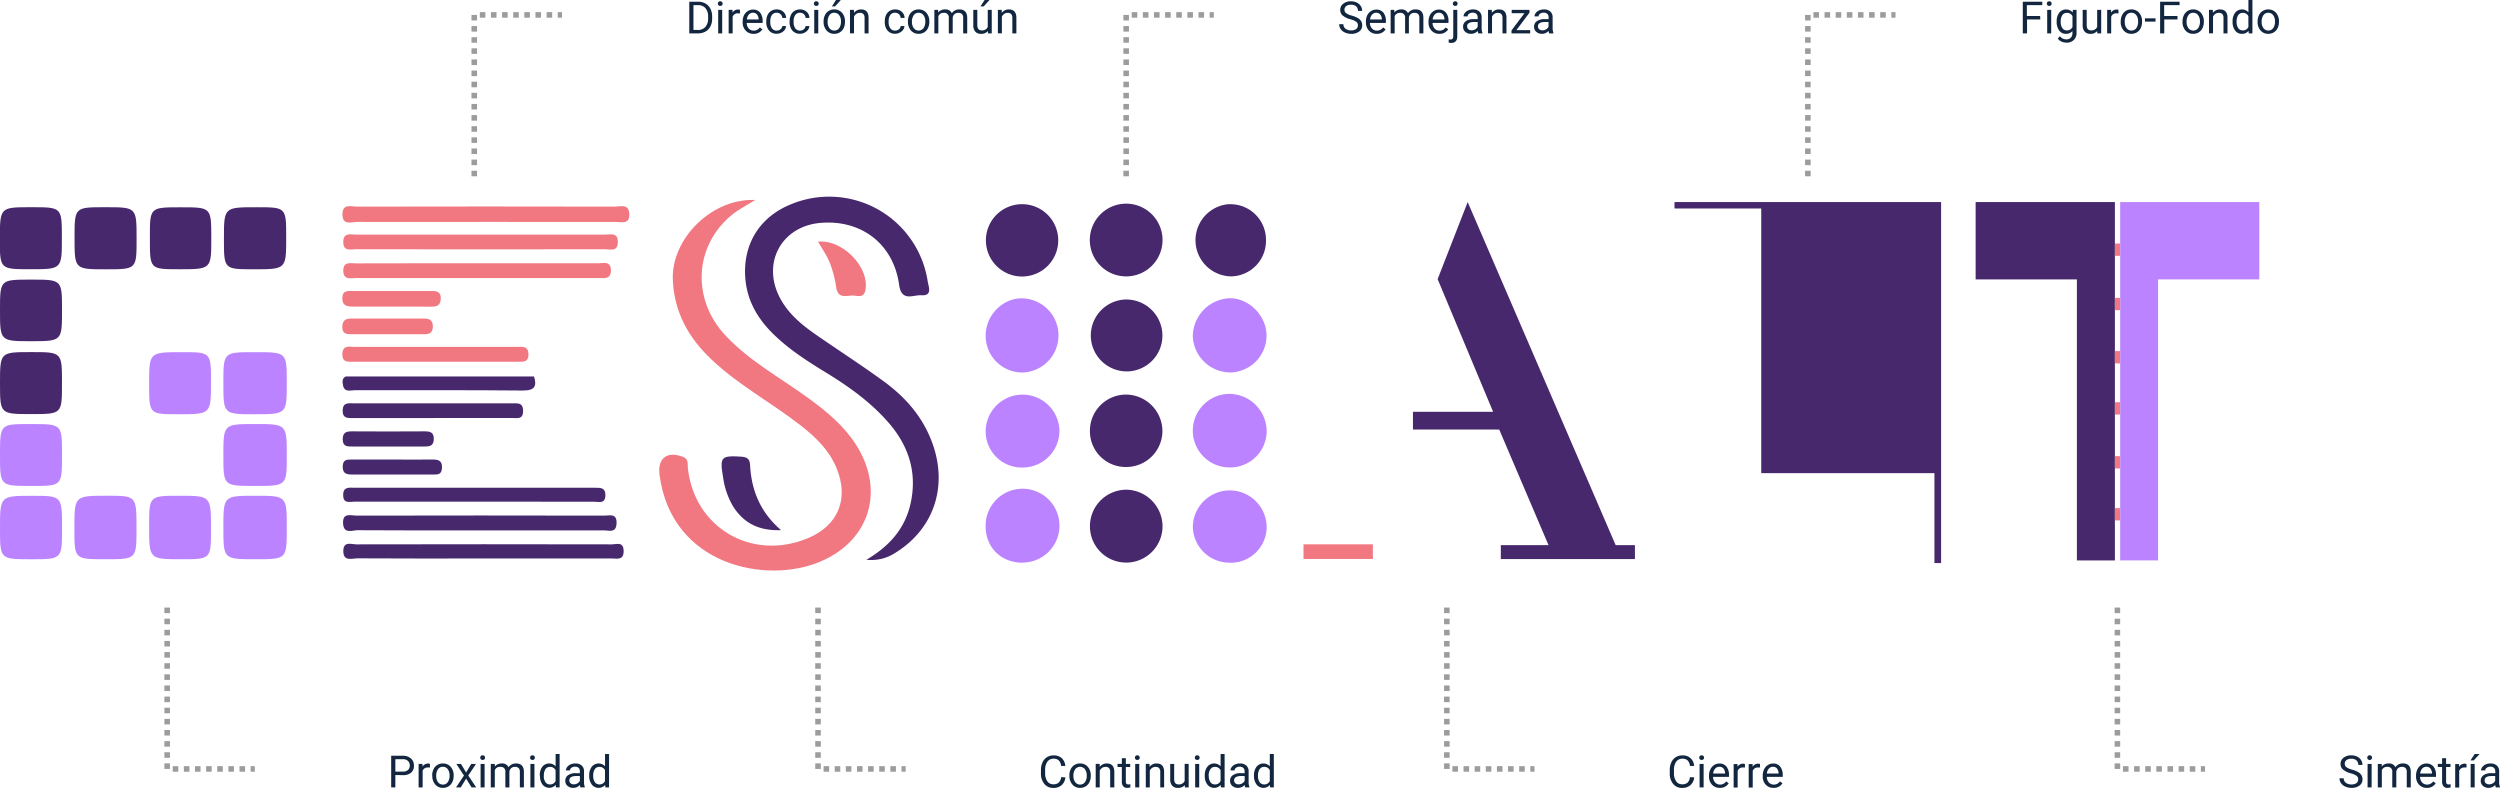 <svg id="Capa_1" data-name="Capa 1" xmlns="http://www.w3.org/2000/svg" viewBox="0 0 898.51 283.16"><defs><style>.cls-1,.cls-6{isolation:isolate;}.cls-2{fill:#12263f;}.cls-3{fill:#f17781;}.cls-4{fill:#47286d;}.cls-5{fill:#bb83ff;}.cls-6{fill:none;stroke:#707070;stroke-width:2px;stroke-dasharray:2 2;opacity:0.69;}</style></defs><g class="cls-1"><g class="cls-1"><path class="cls-2" d="M142.09,283.55V288h-1.5V276.62h4.19a4.21,4.21,0,0,1,2.93,1,3.23,3.23,0,0,1,1.06,2.52,3.17,3.17,0,0,1-1,2.55,4.38,4.38,0,0,1-3,.9Zm0-1.23h2.69a2.67,2.67,0,0,0,1.84-.57,2.05,2.05,0,0,0,.65-1.64,2.12,2.12,0,0,0-.65-1.62,2.51,2.51,0,0,0-1.75-.64h-2.78Z" transform="translate(0 -5)"/><path class="cls-2" d="M154.54,280.84a5.27,5.27,0,0,0-.71,0A1.9,1.9,0,0,0,151.9,282v6h-1.45v-8.45h1.41l0,1a2.27,2.27,0,0,1,2-1.13,1.53,1.53,0,0,1,.64.11Z" transform="translate(0 -5)"/><path class="cls-2" d="M155.33,283.7a5,5,0,0,1,.49-2.24,3.56,3.56,0,0,1,1.36-1.53,3.68,3.68,0,0,1,2-.54,3.57,3.57,0,0,1,2.8,1.2,4.58,4.58,0,0,1,1.06,3.18v.1a4.94,4.94,0,0,1-.47,2.21,3.6,3.6,0,0,1-1.35,1.53,3.8,3.8,0,0,1-2,.55,3.55,3.55,0,0,1-2.79-1.2,4.58,4.58,0,0,1-1.06-3.16Zm1.45.17a3.62,3.62,0,0,0,.65,2.25,2.1,2.1,0,0,0,1.75.86,2.07,2.07,0,0,0,1.75-.87,4,4,0,0,0,.65-2.41,3.63,3.63,0,0,0-.66-2.26,2.12,2.12,0,0,0-1.76-.86,2.05,2.05,0,0,0-1.72.85A3.92,3.92,0,0,0,156.78,283.87Z" transform="translate(0 -5)"/><path class="cls-2" d="M167.51,282.63l1.87-3.08h1.69l-2.77,4.18,2.86,4.27h-1.68l-1.95-3.16L165.58,288H163.9l2.85-4.27L164,279.55h1.68Z" transform="translate(0 -5)"/><path class="cls-2" d="M172.61,277.3a.87.87,0,0,1,.21-.59.83.83,0,0,1,.64-.24.82.82,0,0,1,.64.24.83.83,0,0,1,.22.59.78.78,0,0,1-.86.82.82.82,0,0,1-.64-.23A.85.85,0,0,1,172.61,277.3Zm1.56,10.7h-1.44v-8.45h1.44Z" transform="translate(0 -5)"/><path class="cls-2" d="M177.84,279.55l0,.93a3.12,3.12,0,0,1,2.51-1.09,2.4,2.4,0,0,1,2.41,1.36,3.18,3.18,0,0,1,2.7-1.36c1.85,0,2.8,1,2.83,2.95V288h-1.45v-5.58a2,2,0,0,0-.41-1.35,1.83,1.83,0,0,0-1.39-.45,1.93,1.93,0,0,0-1.34.48,2,2,0,0,0-.62,1.29V288h-1.45v-5.54a1.61,1.61,0,0,0-1.8-1.84,1.93,1.93,0,0,0-2,1.21V288h-1.44v-8.45Z" transform="translate(0 -5)"/><path class="cls-2" d="M190.52,277.3a.87.87,0,0,1,.21-.59.82.82,0,0,1,.64-.24.83.83,0,0,1,.64.24.88.88,0,0,1,.22.59.86.86,0,0,1-.22.59.82.82,0,0,1-.64.23.81.81,0,0,1-.64-.23A.85.85,0,0,1,190.52,277.3Zm1.56,10.7h-1.45v-8.45h1.45Z" transform="translate(0 -5)"/><path class="cls-2" d="M194,283.7a5,5,0,0,1,.92-3.13,3.14,3.14,0,0,1,4.77-.16V276h1.44v12h-1.33l-.07-.91A3.11,3.11,0,0,1,195,287a5,5,0,0,1-.92-3.14Zm1.44.17a3.71,3.71,0,0,0,.6,2.25,1.91,1.91,0,0,0,1.64.81,2.13,2.13,0,0,0,2-1.23v-3.89a2.15,2.15,0,0,0-2-1.19,1.91,1.91,0,0,0-1.65.82A4.07,4.07,0,0,0,195.48,283.87Z" transform="translate(0 -5)"/><path class="cls-2" d="M208.63,288a3.1,3.1,0,0,1-.2-.89,3.21,3.21,0,0,1-2.41,1.05,3,3,0,0,1-2.05-.71,2.3,2.3,0,0,1-.8-1.79,2.38,2.38,0,0,1,1-2.05,4.69,4.69,0,0,1,2.82-.73h1.41v-.67A1.65,1.65,0,0,0,208,281a1.8,1.8,0,0,0-1.33-.45,2.06,2.06,0,0,0-1.3.4,1.13,1.13,0,0,0-.52.94h-1.46a2,2,0,0,1,.45-1.22,3.05,3.05,0,0,1,1.22-.94,4.08,4.08,0,0,1,1.69-.34,3.32,3.32,0,0,1,2.29.73,2.65,2.65,0,0,1,.86,2V286a4.75,4.75,0,0,0,.3,1.86V288Zm-2.4-1.1a2.55,2.55,0,0,0,1.29-.35,2.18,2.18,0,0,0,.89-.92V283.9h-1.14c-1.77,0-2.65.52-2.65,1.55a1.33,1.33,0,0,0,.45,1.07A1.76,1.76,0,0,0,206.23,286.9Z" transform="translate(0 -5)"/><path class="cls-2" d="M211.77,283.7a4.94,4.94,0,0,1,.92-3.13,3.13,3.13,0,0,1,4.76-.16V276h1.45v12h-1.33l-.07-.91a3.11,3.11,0,0,1-4.81-.14,5,5,0,0,1-.92-3.14Zm1.44.17a3.78,3.78,0,0,0,.59,2.25,1.94,1.94,0,0,0,1.64.81,2.11,2.11,0,0,0,2-1.23v-3.89a2.12,2.12,0,0,0-2-1.19,1.93,1.93,0,0,0-1.66.82A4.14,4.14,0,0,0,213.21,283.87Z" transform="translate(0 -5)"/></g></g><g class="cls-1"><g class="cls-1"><path class="cls-2" d="M382.9,284.39a4.21,4.21,0,0,1-1.34,2.79,4.37,4.37,0,0,1-3,1,4,4,0,0,1-3.23-1.45,5.8,5.8,0,0,1-1.21-3.87v-1.09a6.44,6.44,0,0,1,.57-2.79,4.21,4.21,0,0,1,1.6-1.85,4.47,4.47,0,0,1,2.41-.64,4.13,4.13,0,0,1,2.9,1,4.25,4.25,0,0,1,1.28,2.8h-1.51a3.2,3.2,0,0,0-.85-2,2.54,2.54,0,0,0-1.82-.61,2.69,2.69,0,0,0-2.26,1.06,4.92,4.92,0,0,0-.81,3v1.1a5,5,0,0,0,.77,2.94,2.51,2.51,0,0,0,2.16,1.1,2.86,2.86,0,0,0,1.92-.57,3.11,3.11,0,0,0,.89-2Z" transform="translate(0 -5)"/><path class="cls-2" d="M384.33,283.7a5.08,5.08,0,0,1,.49-2.24,3.6,3.6,0,0,1,3.35-2.07,3.55,3.55,0,0,1,2.79,1.2,4.58,4.58,0,0,1,1.07,3.18v.1a5.08,5.08,0,0,1-.47,2.21,3.6,3.6,0,0,1-1.35,1.53,3.8,3.8,0,0,1-2,.55,3.55,3.55,0,0,1-2.79-1.2,4.58,4.58,0,0,1-1.07-3.16Zm1.46.17a3.56,3.56,0,0,0,.65,2.25,2.2,2.2,0,0,0,3.5,0,4,4,0,0,0,.64-2.41,3.63,3.63,0,0,0-.66-2.26,2.2,2.2,0,0,0-3.48,0A4,4,0,0,0,385.79,283.87Z" transform="translate(0 -5)"/><path class="cls-2" d="M395.21,279.55l.05,1.06a3.08,3.08,0,0,1,2.53-1.22c1.78,0,2.68,1,2.7,3V288H399v-5.59a2,2,0,0,0-.41-1.36,1.69,1.69,0,0,0-1.28-.43,2.06,2.06,0,0,0-1.23.37,2.43,2.43,0,0,0-.83,1v6h-1.45v-8.45Z" transform="translate(0 -5)"/><path class="cls-2" d="M404.63,277.5v2.05h1.58v1.11h-1.58v5.25a1.2,1.2,0,0,0,.21.77.92.92,0,0,0,.72.25,3.61,3.61,0,0,0,.69-.09V288a4.38,4.38,0,0,1-1.11.16,1.8,1.8,0,0,1-1.46-.59,2.51,2.51,0,0,1-.49-1.66v-5.25h-1.54v-1.11h1.54V277.5Z" transform="translate(0 -5)"/><path class="cls-2" d="M407.9,277.3a.88.88,0,0,1,.22-.59.8.8,0,0,1,.64-.24.83.83,0,0,1,.64.24.88.88,0,0,1,.22.59.86.86,0,0,1-.22.59.82.82,0,0,1-.64.23.8.8,0,0,1-.64-.23A.86.86,0,0,1,407.9,277.3Zm1.57,10.7H408v-8.45h1.45Z" transform="translate(0 -5)"/><path class="cls-2" d="M413.15,279.55l0,1.06a3.09,3.09,0,0,1,2.53-1.22c1.79,0,2.69,1,2.71,3V288H417v-5.59a1.93,1.93,0,0,0-.42-1.36,1.65,1.65,0,0,0-1.27-.43,2.11,2.11,0,0,0-1.24.37,2.6,2.6,0,0,0-.83,1v6h-1.44v-8.45Z" transform="translate(0 -5)"/><path class="cls-2" d="M425.83,287.16a3.06,3.06,0,0,1-2.48,1,2.64,2.64,0,0,1-2.06-.79,3.37,3.37,0,0,1-.71-2.32v-5.5H422V285q0,1.92,1.56,1.92a2.17,2.17,0,0,0,2.21-1.23v-6.15h1.44V288h-1.37Z" transform="translate(0 -5)"/><path class="cls-2" d="M429.44,277.3a.87.87,0,0,1,.21-.59.82.82,0,0,1,.64-.24.83.83,0,0,1,.64.24.88.88,0,0,1,.22.59.86.86,0,0,1-.22.59.82.82,0,0,1-.64.23.81.81,0,0,1-.64-.23A.85.85,0,0,1,429.44,277.3ZM431,288h-1.45v-8.45H431Z" transform="translate(0 -5)"/><path class="cls-2" d="M433,283.7a5,5,0,0,1,.92-3.13,3.14,3.14,0,0,1,4.77-.16V276h1.44v12h-1.33l-.07-.91a3.11,3.11,0,0,1-4.81-.14,5,5,0,0,1-.92-3.14Zm1.44.17a3.71,3.71,0,0,0,.6,2.25,1.91,1.91,0,0,0,1.64.81,2.12,2.12,0,0,0,2-1.23v-3.89a2.15,2.15,0,0,0-2-1.19,1.91,1.91,0,0,0-1.65.82A4.07,4.07,0,0,0,434.4,283.87Z" transform="translate(0 -5)"/><path class="cls-2" d="M447.55,288a3.1,3.1,0,0,1-.2-.89,3.21,3.21,0,0,1-2.41,1.05,3,3,0,0,1-2.05-.71,2.3,2.3,0,0,1-.8-1.79,2.38,2.38,0,0,1,1-2.05,4.69,4.69,0,0,1,2.82-.73h1.41v-.67a1.65,1.65,0,0,0-.46-1.21,1.8,1.8,0,0,0-1.33-.45,2.06,2.06,0,0,0-1.3.4,1.13,1.13,0,0,0-.52.94h-1.46a2,2,0,0,1,.45-1.22,3.05,3.05,0,0,1,1.22-.94,4.08,4.08,0,0,1,1.69-.34,3.32,3.32,0,0,1,2.29.73,2.65,2.65,0,0,1,.86,2V286a4.75,4.75,0,0,0,.3,1.86V288Zm-2.4-1.1a2.55,2.55,0,0,0,1.29-.35,2.18,2.18,0,0,0,.89-.92V283.9h-1.14c-1.77,0-2.65.52-2.65,1.55a1.33,1.33,0,0,0,.45,1.07A1.76,1.76,0,0,0,445.15,286.9Z" transform="translate(0 -5)"/><path class="cls-2" d="M450.69,283.7a4.94,4.94,0,0,1,.92-3.13,3.13,3.13,0,0,1,4.76-.16V276h1.45v12h-1.33l-.07-.91a3.11,3.11,0,0,1-4.81-.14,5,5,0,0,1-.92-3.14Zm1.44.17a3.78,3.78,0,0,0,.59,2.25,1.94,1.94,0,0,0,1.65.81,2.1,2.1,0,0,0,2-1.23v-3.89a2.12,2.12,0,0,0-2-1.19,1.93,1.93,0,0,0-1.66.82A4.14,4.14,0,0,0,452.13,283.87Z" transform="translate(0 -5)"/></g></g><g class="cls-1"><g class="cls-1"><path class="cls-2" d="M608.9,284.39a4.21,4.21,0,0,1-1.34,2.79,4.37,4.37,0,0,1-3,1,4,4,0,0,1-3.23-1.45,5.8,5.8,0,0,1-1.21-3.87v-1.09a6.44,6.44,0,0,1,.57-2.79,4.21,4.21,0,0,1,1.6-1.85,4.45,4.45,0,0,1,2.41-.64,4.13,4.13,0,0,1,2.9,1,4.25,4.25,0,0,1,1.28,2.8h-1.51a3.2,3.2,0,0,0-.85-2,2.54,2.54,0,0,0-1.82-.61,2.69,2.69,0,0,0-2.26,1.06,4.92,4.92,0,0,0-.81,3v1.1a5,5,0,0,0,.77,2.94,2.51,2.51,0,0,0,2.16,1.1,2.86,2.86,0,0,0,1.92-.57,3.11,3.11,0,0,0,.89-2Z" transform="translate(0 -5)"/><path class="cls-2" d="M610.72,277.3a.88.88,0,0,1,.22-.59.8.8,0,0,1,.64-.24.83.83,0,0,1,.64.24.88.88,0,0,1,.22.59.86.86,0,0,1-.22.59.82.82,0,0,1-.64.23.8.8,0,0,1-.64-.23A.86.86,0,0,1,610.72,277.3Zm1.57,10.7h-1.45v-8.45h1.45Z" transform="translate(0 -5)"/><path class="cls-2" d="M618.11,288.16a3.71,3.71,0,0,1-2.8-1.13,4.2,4.2,0,0,1-1.08-3v-.27a5,5,0,0,1,.48-2.24,3.71,3.71,0,0,1,1.35-1.55,3.39,3.39,0,0,1,1.87-.56,3.14,3.14,0,0,1,2.56,1.09,4.69,4.69,0,0,1,.91,3.11v.6h-5.72a3,3,0,0,0,.73,2,2.3,2.3,0,0,0,1.78.77,2.47,2.47,0,0,0,1.29-.32,3,3,0,0,0,.93-.82l.88.68A3.54,3.54,0,0,1,618.11,288.16Zm-.18-7.58a1.92,1.92,0,0,0-1.47.63,3.13,3.13,0,0,0-.74,1.79H620v-.11a2.8,2.8,0,0,0-.59-1.71A1.84,1.84,0,0,0,617.93,280.58Z" transform="translate(0 -5)"/><path class="cls-2" d="M627.16,280.84a5.16,5.16,0,0,0-.71,0,1.9,1.9,0,0,0-1.93,1.21v6h-1.44v-8.45h1.4l0,1a2.24,2.24,0,0,1,2-1.13,1.5,1.5,0,0,1,.64.11Z" transform="translate(0 -5)"/><path class="cls-2" d="M632.58,280.84a5.27,5.27,0,0,0-.71,0,1.89,1.89,0,0,0-1.93,1.21v6h-1.45v-8.45h1.41l0,1a2.26,2.26,0,0,1,2-1.13,1.53,1.53,0,0,1,.64.11Z" transform="translate(0 -5)"/><path class="cls-2" d="M637.41,288.16a3.68,3.68,0,0,1-2.79-1.13,4.2,4.2,0,0,1-1.08-3v-.27a5,5,0,0,1,.48-2.24,3.76,3.76,0,0,1,1.34-1.55,3.41,3.41,0,0,1,1.87-.56,3.13,3.13,0,0,1,2.56,1.09,4.69,4.69,0,0,1,.92,3.11v.6H635a3.05,3.05,0,0,0,.73,2,2.32,2.32,0,0,0,1.78.77,2.53,2.53,0,0,0,1.3-.32,3.27,3.27,0,0,0,.93-.82l.88.68A3.55,3.55,0,0,1,637.41,288.16Zm-.18-7.58a2,2,0,0,0-1.47.63A3.13,3.13,0,0,0,635,283h4.23v-.11a2.8,2.8,0,0,0-.59-1.71A1.81,1.81,0,0,0,637.23,280.58Z" transform="translate(0 -5)"/></g></g><g class="cls-1"><g class="cls-1"><path class="cls-2" d="M844.88,282.93a7,7,0,0,1-2.8-1.36,2.6,2.6,0,0,1-.88-2,2.72,2.72,0,0,1,1.07-2.22,4.26,4.26,0,0,1,2.79-.88,4.69,4.69,0,0,1,2.09.45,3.43,3.43,0,0,1,1.43,1.25,3.23,3.23,0,0,1,.5,1.74h-1.51a2.08,2.08,0,0,0-.65-1.62,2.66,2.66,0,0,0-1.86-.59,2.78,2.78,0,0,0-1.73.48,1.65,1.65,0,0,0-.62,1.36,1.47,1.47,0,0,0,.59,1.18,5.91,5.91,0,0,0,2,.88,9.72,9.72,0,0,1,2.22.88,3.4,3.4,0,0,1,1.19,1.12,2.94,2.94,0,0,1,.38,1.51,2.64,2.64,0,0,1-1.08,2.21,4.55,4.55,0,0,1-2.88.84,5.36,5.36,0,0,1-2.19-.45,3.67,3.67,0,0,1-1.56-1.23,3,3,0,0,1-.55-1.78h1.5a2,2,0,0,0,.77,1.63,3.17,3.17,0,0,0,2,.6,3,3,0,0,0,1.82-.48,1.6,1.6,0,0,0,.63-1.33,1.55,1.55,0,0,0-.58-1.29A6.94,6.94,0,0,0,844.88,282.93Z" transform="translate(0 -5)"/><path class="cls-2" d="M850.81,277.3a.87.87,0,0,1,.21-.59.82.82,0,0,1,.64-.24.83.83,0,0,1,.64.24.88.88,0,0,1,.22.59.86.86,0,0,1-.22.59.82.82,0,0,1-.64.23.81.81,0,0,1-.64-.23A.85.85,0,0,1,850.81,277.3Zm1.56,10.7h-1.45v-8.45h1.45Z" transform="translate(0 -5)"/><path class="cls-2" d="M856,279.55l0,.93a3.12,3.12,0,0,1,2.51-1.09,2.41,2.41,0,0,1,2.41,1.36,3.15,3.15,0,0,1,1.1-1,3.24,3.24,0,0,1,1.6-.38c1.85,0,2.79,1,2.82,2.95V288h-1.44v-5.58a2,2,0,0,0-.41-1.35,1.84,1.84,0,0,0-1.4-.45,1.91,1.91,0,0,0-1.33.48,1.93,1.93,0,0,0-.62,1.29V288h-1.45v-5.54a1.61,1.61,0,0,0-1.81-1.84,1.93,1.93,0,0,0-1.94,1.21V288h-1.45v-8.45Z" transform="translate(0 -5)"/><path class="cls-2" d="M872.21,288.16a3.68,3.68,0,0,1-2.79-1.13,4.2,4.2,0,0,1-1.08-3v-.27a5,5,0,0,1,.48-2.24,3.76,3.76,0,0,1,1.34-1.55,3.41,3.41,0,0,1,1.87-.56,3.13,3.13,0,0,1,2.56,1.09,4.69,4.69,0,0,1,.92,3.11v.6h-5.73a3.05,3.05,0,0,0,.73,2,2.32,2.32,0,0,0,1.78.77,2.53,2.53,0,0,0,1.3-.32,3.27,3.27,0,0,0,.93-.82l.88.68A3.55,3.55,0,0,1,872.21,288.16Zm-.18-7.58a2,2,0,0,0-1.47.63,3.13,3.13,0,0,0-.73,1.79h4.23v-.11a2.8,2.8,0,0,0-.59-1.71A1.81,1.81,0,0,0,872,280.58Z" transform="translate(0 -5)"/><path class="cls-2" d="M879.14,277.5v2.05h1.58v1.11h-1.58v5.25a1.2,1.2,0,0,0,.21.77.92.92,0,0,0,.72.25,3.61,3.61,0,0,0,.69-.09V288a4.38,4.38,0,0,1-1.11.16,1.8,1.8,0,0,1-1.46-.59,2.51,2.51,0,0,1-.49-1.66v-5.25h-1.54v-1.11h1.54V277.5Z" transform="translate(0 -5)"/><path class="cls-2" d="M886.49,280.84a5.16,5.16,0,0,0-.71,0,1.9,1.9,0,0,0-1.93,1.21v6h-1.44v-8.45h1.4l0,1a2.24,2.24,0,0,1,2-1.13,1.5,1.5,0,0,1,.64.11Z" transform="translate(0 -5)"/><path class="cls-2" d="M889.41,276h1.75l-2.1,2.29H887.9Zm0,12h-1.45v-8.45h1.45Z" transform="translate(0 -5)"/><path class="cls-2" d="M897,288a3.1,3.1,0,0,1-.2-.89,3.21,3.21,0,0,1-2.41,1.05,3,3,0,0,1-2-.71,2.3,2.3,0,0,1-.8-1.79,2.38,2.38,0,0,1,1-2.05,4.71,4.71,0,0,1,2.82-.73h1.41v-.67a1.61,1.61,0,0,0-.46-1.21,1.8,1.8,0,0,0-1.33-.45,2.06,2.06,0,0,0-1.3.4,1.13,1.13,0,0,0-.52.94H891.7a2,2,0,0,1,.45-1.22,3.05,3.05,0,0,1,1.22-.94,4.08,4.08,0,0,1,1.69-.34,3.32,3.32,0,0,1,2.29.73,2.65,2.65,0,0,1,.86,2V286a4.75,4.75,0,0,0,.3,1.86V288Zm-2.4-1.1a2.55,2.55,0,0,0,1.29-.35,2.18,2.18,0,0,0,.89-.92V283.9h-1.14c-1.77,0-2.65.52-2.65,1.55a1.33,1.33,0,0,0,.45,1.07A1.76,1.76,0,0,0,894.59,286.9Z" transform="translate(0 -5)"/></g></g><g class="cls-1"><g class="cls-1"><path class="cls-2" d="M247.73,17V5.62h3.21a5.13,5.13,0,0,1,2.62.66,4.5,4.5,0,0,1,1.77,1.87,6.05,6.05,0,0,1,.62,2.78v.73a6,6,0,0,1-.62,2.82,4.41,4.41,0,0,1-1.77,1.86,5.51,5.51,0,0,1-2.68.66Zm1.5-10.15v8.92h1.58a3.42,3.42,0,0,0,2.69-1.08,4.42,4.42,0,0,0,1-3.07V11a4.52,4.52,0,0,0-.91-3A3.27,3.27,0,0,0,251,6.85Z" transform="translate(0 -5)"/><path class="cls-2" d="M258,6.3a.83.83,0,0,1,.22-.59.79.79,0,0,1,.63-.24.82.82,0,0,1,.64.24.83.83,0,0,1,.22.59.78.78,0,0,1-.86.82.79.79,0,0,1-.63-.23A.82.82,0,0,1,258,6.3ZM259.56,17h-1.44V8.55h1.44Z" transform="translate(0 -5)"/><path class="cls-2" d="M266,9.84a5.16,5.16,0,0,0-.71-.05A1.9,1.9,0,0,0,263.32,11v6h-1.44V8.55h1.4l0,1a2.24,2.24,0,0,1,2-1.13,1.5,1.5,0,0,1,.64.11Z" transform="translate(0 -5)"/><path class="cls-2" d="M270.8,17.16A3.71,3.71,0,0,1,268,16a4.2,4.2,0,0,1-1.08-3v-.27a5,5,0,0,1,.48-2.24A3.71,3.71,0,0,1,268.75,9a3.39,3.39,0,0,1,1.87-.56,3.14,3.14,0,0,1,2.56,1.09,4.69,4.69,0,0,1,.91,3.11v.6h-5.72a3,3,0,0,0,.73,2,2.3,2.3,0,0,0,1.78.77,2.47,2.47,0,0,0,1.29-.32,3,3,0,0,0,.93-.82l.89.68A3.57,3.57,0,0,1,270.8,17.16Zm-.18-7.58a1.92,1.92,0,0,0-1.47.63,3.06,3.06,0,0,0-.73,1.79h4.23v-.11a2.8,2.8,0,0,0-.59-1.71A1.84,1.84,0,0,0,270.62,9.58Z" transform="translate(0 -5)"/><path class="cls-2" d="M279.16,16a2.11,2.11,0,0,0,1.35-.47,1.67,1.67,0,0,0,.64-1.17h1.37a2.73,2.73,0,0,1-.5,1.38,3.41,3.41,0,0,1-1.23,1,3.59,3.59,0,0,1-1.63.39A3.49,3.49,0,0,1,276.41,16a4.57,4.57,0,0,1-1-3.15v-.24a5.15,5.15,0,0,1,.45-2.2,3.52,3.52,0,0,1,1.31-1.49,3.71,3.71,0,0,1,2-.53,3.37,3.37,0,0,1,2.36.85,3.08,3.08,0,0,1,1,2.21h-1.37a2,2,0,0,0-.62-1.34,1.89,1.89,0,0,0-1.38-.53,2,2,0,0,0-1.71.79,3.74,3.74,0,0,0-.6,2.29v.28a3.67,3.67,0,0,0,.6,2.25A2,2,0,0,0,279.16,16Z" transform="translate(0 -5)"/><path class="cls-2" d="M287.53,16a2.07,2.07,0,0,0,1.35-.47,1.63,1.63,0,0,0,.64-1.17h1.37a2.56,2.56,0,0,1-.5,1.38,3.41,3.41,0,0,1-1.23,1,3.56,3.56,0,0,1-1.63.39A3.47,3.47,0,0,1,284.79,16a4.57,4.57,0,0,1-1-3.15v-.24a5.15,5.15,0,0,1,.45-2.2,3.5,3.5,0,0,1,1.3-1.49,3.71,3.71,0,0,1,2-.53,3.4,3.4,0,0,1,2.37.85,3.08,3.08,0,0,1,1,2.21h-1.37a1.94,1.94,0,0,0-.62-1.34,1.89,1.89,0,0,0-1.38-.53,2,2,0,0,0-1.7.79,3.68,3.68,0,0,0-.61,2.29v.28a3.67,3.67,0,0,0,.6,2.25A2.06,2.06,0,0,0,287.53,16Z" transform="translate(0 -5)"/><path class="cls-2" d="M292.52,6.3a.88.88,0,0,1,.22-.59.8.8,0,0,1,.64-.24.83.83,0,0,1,.64.24.88.88,0,0,1,.22.59.86.86,0,0,1-.22.59.82.82,0,0,1-.64.23.8.8,0,0,1-.64-.23A.86.86,0,0,1,292.52,6.3ZM294.09,17h-1.45V8.55h1.45Z" transform="translate(0 -5)"/><path class="cls-2" d="M296,12.7a5.08,5.08,0,0,1,.48-2.24,3.6,3.6,0,0,1,3.35-2.07,3.59,3.59,0,0,1,2.8,1.2,4.58,4.58,0,0,1,1.06,3.18v.1a5.08,5.08,0,0,1-.47,2.21,3.6,3.6,0,0,1-1.35,1.53,3.8,3.8,0,0,1-2,.55,3.55,3.55,0,0,1-2.79-1.2A4.58,4.58,0,0,1,296,12.8Zm1.45.17a3.62,3.62,0,0,0,.65,2.25,2.1,2.1,0,0,0,1.75.86,2.07,2.07,0,0,0,1.75-.87,4,4,0,0,0,.65-2.41,3.63,3.63,0,0,0-.66-2.26,2.12,2.12,0,0,0-1.76-.86,2.05,2.05,0,0,0-1.72.85A3.92,3.92,0,0,0,297.47,12.87Zm3-7.87h1.75l-2.09,2.3H299Z" transform="translate(0 -5)"/><path class="cls-2" d="M306.89,8.55l.05,1.06a3.08,3.08,0,0,1,2.53-1.22c1.79,0,2.69,1,2.7,3V17h-1.44V11.41a2,2,0,0,0-.42-1.36A1.68,1.68,0,0,0,309,9.62a2.06,2.06,0,0,0-1.23.37,2.51,2.51,0,0,0-.83,1v6h-1.45V8.55Z" transform="translate(0 -5)"/><path class="cls-2" d="M321.7,16a2.12,2.12,0,0,0,1.36-.47,1.71,1.71,0,0,0,.64-1.17h1.36a2.56,2.56,0,0,1-.5,1.38,3.25,3.25,0,0,1-1.23,1,3.53,3.53,0,0,1-1.63.39A3.47,3.47,0,0,1,319,16a4.57,4.57,0,0,1-1-3.15v-.24a5.15,5.15,0,0,1,.45-2.2,3.5,3.5,0,0,1,1.3-1.49,3.74,3.74,0,0,1,2-.53,3.39,3.39,0,0,1,2.36.85,3,3,0,0,1,1,2.21H323.7a2,2,0,0,0-.62-1.34,1.93,1.93,0,0,0-1.38-.53,2,2,0,0,0-1.71.79,3.68,3.68,0,0,0-.61,2.29v.28a3.61,3.61,0,0,0,.61,2.25A2,2,0,0,0,321.7,16Z" transform="translate(0 -5)"/><path class="cls-2" d="M326.31,12.7a5.08,5.08,0,0,1,.48-2.24,3.6,3.6,0,0,1,3.35-2.07,3.55,3.55,0,0,1,2.79,1.2A4.53,4.53,0,0,1,334,12.77v.1a5.08,5.08,0,0,1-.47,2.21,3.6,3.6,0,0,1-1.35,1.53,3.8,3.8,0,0,1-2,.55,3.55,3.55,0,0,1-2.79-1.2,4.58,4.58,0,0,1-1.06-3.16Zm1.45.17a3.62,3.62,0,0,0,.65,2.25,2.2,2.2,0,0,0,3.5,0,4,4,0,0,0,.65-2.41,3.7,3.7,0,0,0-.66-2.26,2.12,2.12,0,0,0-1.76-.86,2.05,2.05,0,0,0-1.72.85A3.92,3.92,0,0,0,327.76,12.87Z" transform="translate(0 -5)"/><path class="cls-2" d="M337.17,8.55l0,.93a3.12,3.12,0,0,1,2.51-1.09,2.4,2.4,0,0,1,2.41,1.36,3.18,3.18,0,0,1,2.7-1.36c1.85,0,2.8,1,2.83,2.95V17h-1.45V11.42a2,2,0,0,0-.41-1.35,1.83,1.83,0,0,0-1.39-.45,1.91,1.91,0,0,0-1.34.48,2,2,0,0,0-.62,1.29V17H341V11.46a1.61,1.61,0,0,0-1.8-1.84,1.93,1.93,0,0,0-1.95,1.21V17h-1.44V8.55Z" transform="translate(0 -5)"/><path class="cls-2" d="M355.06,16.16a3.06,3.06,0,0,1-2.48,1,2.64,2.64,0,0,1-2.06-.79,3.37,3.37,0,0,1-.71-2.32V8.55h1.44V14q0,1.92,1.56,1.92A2.17,2.17,0,0,0,355,14.7V8.55h1.44V17h-1.37ZM353.88,5h1.75l-2.09,2.3h-1.16Z" transform="translate(0 -5)"/><path class="cls-2" d="M360,8.55l.05,1.06a3.09,3.09,0,0,1,2.53-1.22c1.79,0,2.69,1,2.71,3V17h-1.45V11.41a2,2,0,0,0-.42-1.36,1.67,1.67,0,0,0-1.27-.43,2.09,2.09,0,0,0-1.24.37,2.6,2.6,0,0,0-.83,1v6h-1.44V8.55Z" transform="translate(0 -5)"/></g></g><g class="cls-1"><g class="cls-1"><path class="cls-2" d="M485.37,11.93a7.06,7.06,0,0,1-2.81-1.36,2.64,2.64,0,0,1-.88-2,2.73,2.73,0,0,1,1.08-2.22,4.24,4.24,0,0,1,2.79-.88,4.69,4.69,0,0,1,2.09.45,3.4,3.4,0,0,1,1.42,1.25,3.16,3.16,0,0,1,.51,1.74h-1.51a2.05,2.05,0,0,0-.66-1.62,2.62,2.62,0,0,0-1.85-.59,2.78,2.78,0,0,0-1.73.48,1.65,1.65,0,0,0-.62,1.36,1.47,1.47,0,0,0,.59,1.18,5.82,5.82,0,0,0,2,.88,9.72,9.72,0,0,1,2.22.88,3.28,3.28,0,0,1,1.18,1.12,2.85,2.85,0,0,1,.39,1.51,2.64,2.64,0,0,1-1.08,2.21,4.57,4.57,0,0,1-2.88.84,5.36,5.36,0,0,1-2.19-.45,3.61,3.61,0,0,1-1.56-1.23,3,3,0,0,1-.55-1.78h1.5a2,2,0,0,0,.76,1.63,3.22,3.22,0,0,0,2,.6,3,3,0,0,0,1.82-.48,1.6,1.6,0,0,0,.63-1.33,1.55,1.55,0,0,0-.58-1.29A6.94,6.94,0,0,0,485.37,11.93Z" transform="translate(0 -5)"/><path class="cls-2" d="M494.79,17.16A3.7,3.7,0,0,1,492,16a4.2,4.2,0,0,1-1.08-3v-.27a5,5,0,0,1,.48-2.24A3.76,3.76,0,0,1,492.74,9a3.41,3.41,0,0,1,1.87-.56,3.17,3.17,0,0,1,2.57,1.09,4.69,4.69,0,0,1,.91,3.11v.6h-5.73a3.05,3.05,0,0,0,.73,2,2.32,2.32,0,0,0,1.78.77,2.53,2.53,0,0,0,1.3-.32,3.27,3.27,0,0,0,.93-.82l.88.68A3.55,3.55,0,0,1,494.79,17.16Zm-.18-7.58a1.92,1.92,0,0,0-1.46.63,3.07,3.07,0,0,0-.74,1.79h4.24v-.11a2.8,2.8,0,0,0-.6-1.71A1.81,1.81,0,0,0,494.61,9.58Z" transform="translate(0 -5)"/><path class="cls-2" d="M501.12,8.55l0,.93a3.12,3.12,0,0,1,2.51-1.09,2.4,2.4,0,0,1,2.41,1.36,3.15,3.15,0,0,1,1.1-1,3.24,3.24,0,0,1,1.6-.38c1.85,0,2.8,1,2.83,2.95V17h-1.45V11.42a2,2,0,0,0-.41-1.35,1.83,1.83,0,0,0-1.39-.45,1.91,1.91,0,0,0-1.34.48,2,2,0,0,0-.62,1.29V17H505V11.46a1.61,1.61,0,0,0-1.8-1.84,1.93,1.93,0,0,0-1.95,1.21V17h-1.45V8.55Z" transform="translate(0 -5)"/><path class="cls-2" d="M517.29,17.16A3.7,3.7,0,0,1,514.5,16a4.2,4.2,0,0,1-1.08-3v-.27a5,5,0,0,1,.48-2.24A3.76,3.76,0,0,1,515.24,9a3.41,3.41,0,0,1,1.87-.56,3.17,3.17,0,0,1,2.57,1.09,4.69,4.69,0,0,1,.91,3.11v.6h-5.73a3.05,3.05,0,0,0,.73,2,2.32,2.32,0,0,0,1.78.77,2.53,2.53,0,0,0,1.3-.32,3.27,3.27,0,0,0,.93-.82l.88.68A3.55,3.55,0,0,1,517.29,17.16Zm-.18-7.58a1.92,1.92,0,0,0-1.46.63,3.07,3.07,0,0,0-.74,1.79h4.24v-.11a2.8,2.8,0,0,0-.6-1.71A1.81,1.81,0,0,0,517.11,9.58Z" transform="translate(0 -5)"/><path class="cls-2" d="M523.75,8.55V18c0,1.62-.73,2.43-2.21,2.43a2.54,2.54,0,0,1-.88-.14V19.12a2.42,2.42,0,0,0,.66.07,1,1,0,0,0,.74-.26,1.37,1.37,0,0,0,.25-.92V8.55ZM522.16,6.3a.87.87,0,0,1,.22-.59.78.78,0,0,1,.62-.24.84.84,0,0,1,.65.24.87.87,0,0,1,.21.59.85.85,0,0,1-.21.59.83.83,0,0,1-.65.23.79.79,0,0,1-.63-.23A.85.85,0,0,1,522.16,6.3Z" transform="translate(0 -5)"/><path class="cls-2" d="M531.3,17a3.1,3.1,0,0,1-.2-.89,3.23,3.23,0,0,1-2.41,1.05,3,3,0,0,1-2.05-.71,2.3,2.3,0,0,1-.8-1.79,2.38,2.38,0,0,1,1-2.05,4.74,4.74,0,0,1,2.83-.73h1.41v-.67a1.65,1.65,0,0,0-.46-1.21,1.81,1.81,0,0,0-1.33-.45,2.06,2.06,0,0,0-1.3.4,1.13,1.13,0,0,0-.52.94H526a2,2,0,0,1,.45-1.22,3.05,3.05,0,0,1,1.22-.94,4.08,4.08,0,0,1,1.69-.34,3.32,3.32,0,0,1,2.29.73,2.65,2.65,0,0,1,.86,2V15a4.75,4.75,0,0,0,.3,1.86V17Zm-2.4-1.1a2.55,2.55,0,0,0,1.29-.35,2.18,2.18,0,0,0,.89-.92V12.9h-1.14c-1.77,0-2.65.52-2.65,1.55a1.33,1.33,0,0,0,.45,1.07A1.76,1.76,0,0,0,528.9,15.9Z" transform="translate(0 -5)"/><path class="cls-2" d="M536.15,8.55l.05,1.06a3.09,3.09,0,0,1,2.53-1.22c1.79,0,2.69,1,2.7,3V17H540V11.41a2,2,0,0,0-.42-1.36,1.68,1.68,0,0,0-1.28-.43,2.08,2.08,0,0,0-1.23.37,2.6,2.6,0,0,0-.83,1v6h-1.44V8.55Z" transform="translate(0 -5)"/><path class="cls-2" d="M545,15.82h4.95V17h-6.71V15.94l4.66-6.2h-4.59V8.55h6.4v1Z" transform="translate(0 -5)"/><path class="cls-2" d="M556.76,17a3.1,3.1,0,0,1-.2-.89,3.23,3.23,0,0,1-2.41,1.05,3,3,0,0,1-2-.71,2.3,2.3,0,0,1-.8-1.79,2.38,2.38,0,0,1,1-2.05,4.69,4.69,0,0,1,2.82-.73h1.41v-.67a1.65,1.65,0,0,0-.46-1.21,1.81,1.81,0,0,0-1.33-.45,2.06,2.06,0,0,0-1.3.4,1.13,1.13,0,0,0-.52.94h-1.46a2,2,0,0,1,.45-1.22,3.05,3.05,0,0,1,1.22-.94,4.08,4.08,0,0,1,1.69-.34,3.32,3.32,0,0,1,2.29.73,2.65,2.65,0,0,1,.86,2V15a4.75,4.75,0,0,0,.3,1.86V17Zm-2.4-1.1a2.55,2.55,0,0,0,1.29-.35,2.18,2.18,0,0,0,.89-.92V12.9H555.4c-1.77,0-2.65.52-2.65,1.55a1.33,1.33,0,0,0,.45,1.07A1.76,1.76,0,0,0,554.36,15.9Z" transform="translate(0 -5)"/></g></g><g class="cls-1"><g class="cls-1"><path class="cls-2" d="M733.3,12h-4.77v5H727V5.62h7V6.85h-5.54v3.9h4.77Z" transform="translate(0 -5)"/><path class="cls-2" d="M735.65,6.3a.83.83,0,0,1,.22-.59.79.79,0,0,1,.63-.24.82.82,0,0,1,.64.24.83.83,0,0,1,.22.59.78.78,0,0,1-.86.82.79.79,0,0,1-.63-.23A.82.82,0,0,1,735.65,6.3ZM737.21,17h-1.44V8.55h1.44Z" transform="translate(0 -5)"/><path class="cls-2" d="M739.18,12.7a5,5,0,0,1,.92-3.14,3.15,3.15,0,0,1,4.83-.08l.07-.93h1.32V16.8a3.42,3.42,0,0,1-1,2.58,3.59,3.59,0,0,1-2.61.95,4.34,4.34,0,0,1-1.79-.39,3.09,3.09,0,0,1-1.34-1.07l.75-.87a2.82,2.82,0,0,0,2.27,1.15,2.2,2.2,0,0,0,1.65-.6,2.27,2.27,0,0,0,.59-1.67v-.72a3,3,0,0,1-2.37,1,2.88,2.88,0,0,1-2.4-1.2A5.24,5.24,0,0,1,739.18,12.7Zm1.45.17a3.77,3.77,0,0,0,.59,2.24,1.9,1.9,0,0,0,1.64.82,2.12,2.12,0,0,0,2-1.24V10.83a2.14,2.14,0,0,0-2-1.21,1.9,1.9,0,0,0-1.65.82A4.07,4.07,0,0,0,740.63,12.87Z" transform="translate(0 -5)"/><path class="cls-2" d="M753.72,16.16a3,3,0,0,1-2.48,1,2.62,2.62,0,0,1-2-.79,3.37,3.37,0,0,1-.72-2.32V8.55h1.45V14q0,1.92,1.56,1.92a2.16,2.16,0,0,0,2.2-1.23V8.55h1.45V17h-1.38Z" transform="translate(0 -5)"/><path class="cls-2" d="M761.41,9.84a5.27,5.27,0,0,0-.71-.05A1.9,1.9,0,0,0,758.77,11v6h-1.45V8.55h1.41l0,1a2.27,2.27,0,0,1,2-1.13,1.53,1.53,0,0,1,.64.11Z" transform="translate(0 -5)"/><path class="cls-2" d="M762.2,12.7a5,5,0,0,1,.49-2.24A3.6,3.6,0,0,1,764,8.93a3.71,3.71,0,0,1,2-.54,3.57,3.57,0,0,1,2.8,1.2,4.58,4.58,0,0,1,1.06,3.18v.1a5.08,5.08,0,0,1-.47,2.21,3.6,3.6,0,0,1-1.35,1.53,3.8,3.8,0,0,1-2,.55,3.55,3.55,0,0,1-2.79-1.2,4.58,4.58,0,0,1-1.06-3.16Zm1.45.17a3.62,3.62,0,0,0,.65,2.25,2.1,2.1,0,0,0,1.75.86,2.07,2.07,0,0,0,1.75-.87,4,4,0,0,0,.65-2.41,3.63,3.63,0,0,0-.66-2.26A2.12,2.12,0,0,0,766,9.58a2.05,2.05,0,0,0-1.72.85A3.92,3.92,0,0,0,763.65,12.87Z" transform="translate(0 -5)"/><path class="cls-2" d="M774.71,12.76H770.9V11.58h3.81Z" transform="translate(0 -5)"/><path class="cls-2" d="M782.62,12h-4.77v5h-1.5V5.62h7V6.85h-5.54v3.9h4.77Z" transform="translate(0 -5)"/><path class="cls-2" d="M784.42,12.7a5.08,5.08,0,0,1,.48-2.24,3.6,3.6,0,0,1,3.35-2.07A3.55,3.55,0,0,1,791,9.59a4.53,4.53,0,0,1,1.07,3.18v.1a5.08,5.08,0,0,1-.47,2.21,3.6,3.6,0,0,1-1.35,1.53,3.8,3.8,0,0,1-2,.55,3.55,3.55,0,0,1-2.79-1.2,4.58,4.58,0,0,1-1.06-3.16Zm1.45.17a3.62,3.62,0,0,0,.65,2.25,2.2,2.2,0,0,0,3.5,0,4,4,0,0,0,.65-2.41,3.63,3.63,0,0,0-.66-2.26,2.12,2.12,0,0,0-1.76-.86,2.05,2.05,0,0,0-1.72.85A3.92,3.92,0,0,0,785.87,12.87Z" transform="translate(0 -5)"/><path class="cls-2" d="M795.29,8.55l.05,1.06a3.08,3.08,0,0,1,2.53-1.22c1.79,0,2.69,1,2.7,3V17h-1.44V11.41a2,2,0,0,0-.42-1.36,1.68,1.68,0,0,0-1.28-.43,2.06,2.06,0,0,0-1.23.37,2.51,2.51,0,0,0-.83,1v6h-1.45V8.55Z" transform="translate(0 -5)"/><path class="cls-2" d="M802.4,12.7a5,5,0,0,1,.92-3.13,3.14,3.14,0,0,1,4.77-.16V5h1.44V17h-1.32l-.08-.91a2.93,2.93,0,0,1-2.41,1.07A2.88,2.88,0,0,1,803.33,16a5,5,0,0,1-.93-3.14Zm1.45.17a3.71,3.71,0,0,0,.59,2.25,1.91,1.91,0,0,0,1.64.81,2.11,2.11,0,0,0,2-1.23V10.81a2.13,2.13,0,0,0-2-1.19,1.92,1.92,0,0,0-1.66.82A4.07,4.07,0,0,0,803.85,12.87Z" transform="translate(0 -5)"/><path class="cls-2" d="M811.39,12.7a5,5,0,0,1,.49-2.24,3.6,3.6,0,0,1,3.35-2.07A3.55,3.55,0,0,1,818,9.59a4.58,4.58,0,0,1,1.07,3.18v.1a5.08,5.08,0,0,1-.47,2.21,3.56,3.56,0,0,1-1.36,1.53,3.77,3.77,0,0,1-2,.55,3.55,3.55,0,0,1-2.78-1.2,4.58,4.58,0,0,1-1.07-3.16Zm1.46.17a3.56,3.56,0,0,0,.65,2.25,2.19,2.19,0,0,0,3.49,0,3.88,3.88,0,0,0,.65-2.41,3.63,3.63,0,0,0-.66-2.26,2.1,2.1,0,0,0-1.75-.86,2.07,2.07,0,0,0-1.73.85A3.92,3.92,0,0,0,812.85,12.87Z" transform="translate(0 -5)"/></g></g><path class="cls-3" d="M271.44,76.87c-3,1.9-5.87,3.3-8.28,5.26-13.64,11.05-14.69,30.28-2.52,43.34,8.7,9.34,19.93,15.35,30.08,22.76,6.49,4.74,12.6,9.8,17,16.69,10.36,16.34,4.95,34.29-12.77,41.87-19.54,8.36-53.67,1.52-57.91-31.15-.78-6,2.76-8.66,8.46-6.43,2.09.82,1.56,2.54,1.72,4,2.28,21.48,23.06,33.63,43.16,25.21,10.94-4.58,14.85-14.19,10.23-25.3-2.68-6.44-7.54-11.09-12.91-15.27-10.5-8.17-22.36-14.49-32.08-23.73-8.19-7.78-13.28-16.93-13.8-28.4C241.11,90.86,255.83,76.19,271.44,76.87Z" transform="translate(0 -5)"/><path class="cls-4" d="M311.39,206.18c8.86-5.23,14-11.68,15.92-20.41,2.33-10.84-.64-20.35-7.78-28.66-6.33-7.35-14.1-12.94-22.32-18-7-4.27-13.88-8.63-19.7-14.48s-9.34-12.48-9.71-20.7c-.53-11.7,5.54-21.06,16.4-25.48a35.82,35.82,0,0,1,49.22,27.67c.3,1.94,1.82,5.26-2.27,5-2.89-.22-7.14,2.51-8-3.73-2-14.64-13.49-23.47-28.12-22.29-14,1.12-21.27,14.17-14.84,26.72,2.93,5.71,7.68,9.72,12.81,13.29,8.16,5.68,16.54,11.05,24.57,16.91,7.1,5.18,13,11.56,16.55,19.79,7.11,16.37,2.31,32.81-12.29,41.85A15.81,15.81,0,0,1,311.39,206.18Z" transform="translate(0 -5)"/><path class="cls-3" d="M174.35,84.75c-15.28,0-30.56.06-45.84,0-2.1,0-5.54,1.46-5.43-2.86.1-3.82,3.18-2.63,5.21-2.63q46.36-.1,92.73,0c2,0,5-1.17,5.16,2.68s-2.91,2.81-4.93,2.82C205.61,84.79,190,84.76,174.35,84.75Z" transform="translate(0 -5)"/><path class="cls-5" d="M354.25,125.5c.07-7.28,6.17-13.42,13.16-13.27a13.33,13.33,0,0,1,.11,26.65h-.28A13.2,13.2,0,0,1,354.25,125.5Z" transform="translate(0 -5)"/><path class="cls-5" d="M367.34,207.24c-7.55-.05-13.07-5.5-13.1-13a13.27,13.27,0,1,1,13.58,12.95Z" transform="translate(0 -5)"/><path class="cls-5" d="M455.2,125.52a13.29,13.29,0,0,1-13,13.34,13.55,13.55,0,0,1-13.5-12.93,13.8,13.8,0,0,1,13.33-13.74C448.91,112.16,455.16,118.49,455.2,125.52Z" transform="translate(0 -5)"/><path class="cls-5" d="M380.76,159.7a13.22,13.22,0,0,1-13,13.33,13,13,0,0,1-13.5-12.37c0-.3,0-.6,0-.9a13.26,13.26,0,0,1,26.51-.06Z" transform="translate(0 -5)"/><path class="cls-4" d="M404.73,207.19a13,13,0,0,1-13-12.88V194a13.12,13.12,0,0,1,13.24-13H405a13.24,13.24,0,0,1,12.82,13,13.07,13.07,0,0,1-12.94,13.2Z" transform="translate(0 -5)"/><path class="cls-5" d="M442,173a13.22,13.22,0,1,1-.16-26.44h.35A13.54,13.54,0,0,1,455.25,160,13.12,13.12,0,0,1,442.06,173Z" transform="translate(0 -5)"/><path class="cls-4" d="M367.26,78.38A13,13,0,1,1,354.34,91.7a13,13,0,0,1,12.92-13.32Z" transform="translate(0 -5)"/><path class="cls-5" d="M441.94,207.22a13.13,13.13,0,0,1-13.23-13,13.27,13.27,0,0,1,26.53-.1v.2a12.9,12.9,0,0,1-12.85,12.94Z" transform="translate(0 -5)"/><path class="cls-4" d="M404.79,172.84a12.85,12.85,0,0,1-13.07-12.64,4.68,4.68,0,0,1,0-.53,13,13,0,0,1,12.93-12.86,13.2,13.2,0,0,1,13.13,13.25A13,13,0,0,1,404.79,172.84Z" transform="translate(0 -5)"/><path class="cls-4" d="M404.81,138.49a12.93,12.93,0,0,1-.32-25.85h.13a13,13,0,0,1,13.16,12.92v.21A12.88,12.88,0,0,1,404.81,138.49Z" transform="translate(0 -5)"/><path class="cls-4" d="M404.62,104.34a13.07,13.07,0,1,1,.26,0Z" transform="translate(0 -5)"/><path class="cls-4" d="M455,91.21a12.77,12.77,0,0,1-12.43,13.12h-.13a13,13,0,0,1-1-25.94c.24,0,.49,0,.73,0A12.79,12.79,0,0,1,455,91.11Z" transform="translate(0 -5)"/><path class="cls-5" d="M103.07,194.83c0,11.16,0,11.16-11.24,11.16-11.55,0-11.55,0-11.55-11.4s0-11.41,11.52-11.41C103.07,183.18,103.07,183.18,103.07,194.83Z" transform="translate(0 -5)"/><path class="cls-4" d="M173.83,205.72c-15.11,0-30.23.05-45.34-.05-2,0-5.12,1.28-5.1-2.65,0-3.67,3-2.36,4.74-2.37q45.87-.1,91.75,0c1.65,0,4.17-1.11,4.26,2.29.1,3.59-2.48,2.77-4.43,2.77C204.41,205.74,189.12,205.72,173.83,205.72Z" transform="translate(0 -5)"/><path class="cls-5" d="M49.06,194.94c0,11.06,0,11.06-11.21,11.05s-11.11,0-11.11-11.15c0-11.67,0-11.67,11.82-11.67C49.06,183.18,49.06,183.18,49.06,194.94Z" transform="translate(0 -5)"/><path class="cls-5" d="M103.07,142.57c0,11.31,0,11.31-11.58,11.31-11.21,0-11.21,0-11.21-11.15s0-11.16,11-11.16h.53C103.07,131.57,103.07,131.57,103.07,142.57Z" transform="translate(0 -5)"/><path class="cls-3" d="M172.76,89.32c14.91,0,29.82,0,44.73,0,1.91,0,4.58-.91,4.56,2.67s-2.72,2.59-4.6,2.59q-44.73.08-89.46,0c-1.91,0-4.64.9-4.62-2.62s2.71-2.64,4.65-2.65C142.94,89.29,157.85,89.32,172.76,89.32Z" transform="translate(0 -5)"/><path class="cls-4" d="M91.16,101.78c-10.68,0-10.68,0-10.68-10.87,0-11.43,0-11.43,11.71-11.43,10.67,0,10.67,0,10.67,10.87C102.86,101.78,102.86,101.78,91.16,101.78Z" transform="translate(0 -5)"/><path class="cls-4" d="M11.15,105.49c11.14,0,11.14,0,11.14,11s0,11.14-10.95,11.14C0,127.63,0,127.63,0,116.43,0,105.49,0,105.49,11.15,105.49Z" transform="translate(0 -5)"/><path class="cls-5" d="M75.83,195.06c0,10.93,0,10.93-10.73,10.93-11.5,0-11.5,0-11.5-11.87,0-10.94,0-10.94,10.84-10.94C75.83,183.18,75.83,183.18,75.83,195.06Z" transform="translate(0 -5)"/><path class="cls-5" d="M22.3,194.88C22.3,206,22.3,206,11.18,206S0,206,0,195c0-11.8,0-11.8,11.6-11.8C22.3,183.19,22.3,183.19,22.3,194.88Z" transform="translate(0 -5)"/><path class="cls-4" d="M172.2,195.62c-14.56,0-29.13.06-43.7-.06-1.9,0-5,1.53-5.2-2.47s2.91-2.77,4.87-2.77q44.51-.1,89,0c1.92,0,4.54-.95,4.43,2.72s-2.75,2.57-4.63,2.58C202,195.65,187.12,195.62,172.2,195.62Z" transform="translate(0 -5)"/><path class="cls-5" d="M91.59,179.65c-11.31,0-11.31,0-11.31-11.06s0-11.19,11.21-11.19c11.58,0,11.58,0,11.58,11.33C103.07,179.65,103.07,179.65,91.59,179.65Z" transform="translate(0 -5)"/><path class="cls-3" d="M171.14,99.63c14.58,0,29.15,0,43.72,0,1.89,0,4.68-1,4.71,2.51,0,3.37-2.54,2.79-4.58,2.79q-43.45,0-86.91,0c-1.93,0-4.64.86-4.7-2.6S126,99.66,128,99.66C142.35,99.61,156.75,99.63,171.14,99.63Z" transform="translate(0 -5)"/><path class="cls-4" d="M0,142.88c0-11.34,0-11.34,11.28-11.34,11,0,11,0,11,11.16s0,11.12-11.09,11.12S0,153.83,0,142.88Z" transform="translate(0 -5)"/><path class="cls-5" d="M11.07,179.65C0,179.65,0,179.65,0,168.47s0-11.06,11.18-11.06,11.11,0,11.11,11.19S22.3,179.65,11.07,179.65Z" transform="translate(0 -5)"/><path class="cls-4" d="M11.24,79.47c11,0,11,0,11,11,0,11.29,0,11.29-11.3,11.29-11,0-11,0-11-11C0,79.47,0,79.47,11.24,79.47Z" transform="translate(0 -5)"/><path class="cls-4" d="M38.13,101.79c-11.34,0-11.34,0-11.34-11.26,0-11.06,0-11.06,11-11.06,11.3,0,11.3,0,11.3,11.27C49.11,101.78,49.11,101.78,38.13,101.79Z" transform="translate(0 -5)"/><path class="cls-4" d="M64.94,79.5c11,0,11,0,11,11.09s0,11.18-11.42,11.18c-10.65,0-10.65,0-10.65-10.82v-.53C53.84,79.5,53.84,79.5,64.94,79.5Z" transform="translate(0 -5)"/><path class="cls-5" d="M64.14,153.88c-10.54,0-10.54,0-10.54-10.76,0-11.55,0-11.55,11.74-11.55,10.49,0,10.49,0,10.49,10.68C75.83,153.88,75.83,153.88,64.14,153.88Z" transform="translate(0 -5)"/><path class="cls-4" d="M170.07,185.29c-14.19,0-28.38,0-42.57,0-1.72,0-4.19.9-4.16-2.4,0-3.13,2.31-2.58,4.16-2.59l86.2,0c2.05,0,4-.15,3.87,2.86s-2.3,2.16-3.87,2.17C199.15,185.31,184.61,185.29,170.07,185.29Z" transform="translate(0 -5)"/><path class="cls-3" d="M156.12,135c-9.57,0-19.13,0-28.7,0-2,0-4.53.54-4.37-2.91.15-3.13,2.5-2.42,4.3-2.43q29.24,0,58.48,0c1.89,0,4.06-.43,4.1,2.65s-2.13,2.7-4,2.7Q171,135,156.12,135Z" transform="translate(0 -5)"/><path class="cls-4" d="M155.83,155.26c-9.6,0-19.2,0-28.8,0-2,0-4,.19-3.87-2.85.09-2.79,2-2.46,3.73-2.46h57.6c1.88,0,3.45-.11,3.51,2.62.07,3.25-2,2.66-3.9,2.66H155.83Z" transform="translate(0 -5)"/><path class="cls-4" d="M280.71,195.53c-8.13.3-13.52-2.62-17.29-8.63a28.2,28.2,0,0,1-3.56-10.5c-1.21-7.15-.65-7.7,6.38-7.28,2.19.13,3.22.74,3.34,3C270.05,181.1,273.15,189,280.71,195.53Z" transform="translate(0 -5)"/><path class="cls-4" d="M140.76,170.16c5,0,9.9.05,14.85,0,2.14,0,3.35.53,3.24,3s-1.53,2.4-3.25,2.39c-9.72,0-19.45,0-29.18,0-2.16,0-3.33-.57-3.24-3s1.54-2.4,3.25-2.39C131.21,170.18,136,170.16,140.76,170.16Z" transform="translate(0 -5)"/><path class="cls-3" d="M140.59,115.19c-4.6,0-9.21,0-13.82,0-2.23,0-3.84-.42-3.74-3.16s2-2.45,3.77-2.45c9.39,0,18.77,0,28.16,0,2,0,3.53.19,3.46,2.77-.06,2.43-1.46,2.89-3.49,2.87C150.15,115.16,145.37,115.2,140.59,115.19Z" transform="translate(0 -5)"/><path class="cls-4" d="M139.58,165.48H126.82c-1.82,0-3.6.17-3.65-2.55,0-2.47,1.21-2.91,3.32-2.9q13,.09,26.05,0c2,0,3.42.25,3.37,2.81s-1.68,2.66-3.57,2.64C148.09,165.46,143.84,165.48,139.58,165.48Z" transform="translate(0 -5)"/><path class="cls-3" d="M139.54,119.48c4.26,0,8.53,0,12.79,0,2.19,0,3.31.7,3.23,3.06-.07,2.2-1.36,2.59-3.17,2.58H126.28c-1.73,0-3.21-.17-3.26-2.45s1-3.21,3.2-3.18C130.66,119.52,135.1,119.48,139.54,119.48Z" transform="translate(0 -5)"/><path class="cls-3" d="M294,91.87c8.82-.93,18.68,9.3,17,17.49-.55,2.74-2.66,2-4.21,1.87-2.36-.13-5.56,1.41-6.24-2.86a40.25,40.25,0,0,0-2.24-8.71C297.29,96.94,295.52,94.48,294,91.87Z" transform="translate(0 -5)"/><path class="cls-4" d="M527.49,77.62l-10.8,27.7L536.63,153H507.82v6.37h31l17.73,41.56H539.4v5h48.2v-5h-6.92Z" transform="translate(0 -5)"/><rect class="cls-3" x="468.48" y="195.63" width="24.93" height="5.26"/><path class="cls-4" d="M601.82,77.62v2.31H633v95.12h62.24v32.32h2.4V77.62Z" transform="translate(0 -5)"/><path class="cls-4" d="M710.05,77.62v27.8h36.39v101H760.1V77.62Z" transform="translate(0 -5)"/><path class="cls-5" d="M812,77.62v27.8H775.62v101H762V77.62Z" transform="translate(0 -5)"/><rect class="cls-3" x="760.1" y="87.52" width="1.85" height="4.43"/><rect class="cls-3" x="760.1" y="107.05" width="1.85" height="4.43"/><rect class="cls-3" x="760.1" y="163.94" width="1.85" height="4.43"/><rect class="cls-3" x="760.1" y="144.56" width="1.85" height="4.43"/><rect class="cls-3" x="760.1" y="182.61" width="1.85" height="4.43"/><rect class="cls-3" x="760.1" y="126.18" width="1.85" height="4.43"/><path class="cls-4" d="M124.29,140.3c-1,.43-1.43,1.34-1,3.24.56,2.63,2.81,1.69,4.38,1.69,20.09.06,40.18-.08,60.26.13,4.49,0,5-1.75,4-5.06Z" transform="translate(0 -5)"/><path class="cls-6" d="M60.08,223.36v58h31.5" transform="translate(0 -5)"/><path class="cls-6" d="M294,223.36v58h31.5" transform="translate(0 -5)"/><path class="cls-6" d="M520,223.36v58h31.5" transform="translate(0 -5)"/><path class="cls-6" d="M761,223.36v58h31.5" transform="translate(0 -5)"/><path class="cls-6" d="M170.45,68.36v-58H202" transform="translate(0 -5)"/><path class="cls-6" d="M404.75,68.36v-58h31.5" transform="translate(0 -5)"/><path class="cls-6" d="M649.75,68.36v-58h31.5" transform="translate(0 -5)"/></svg>